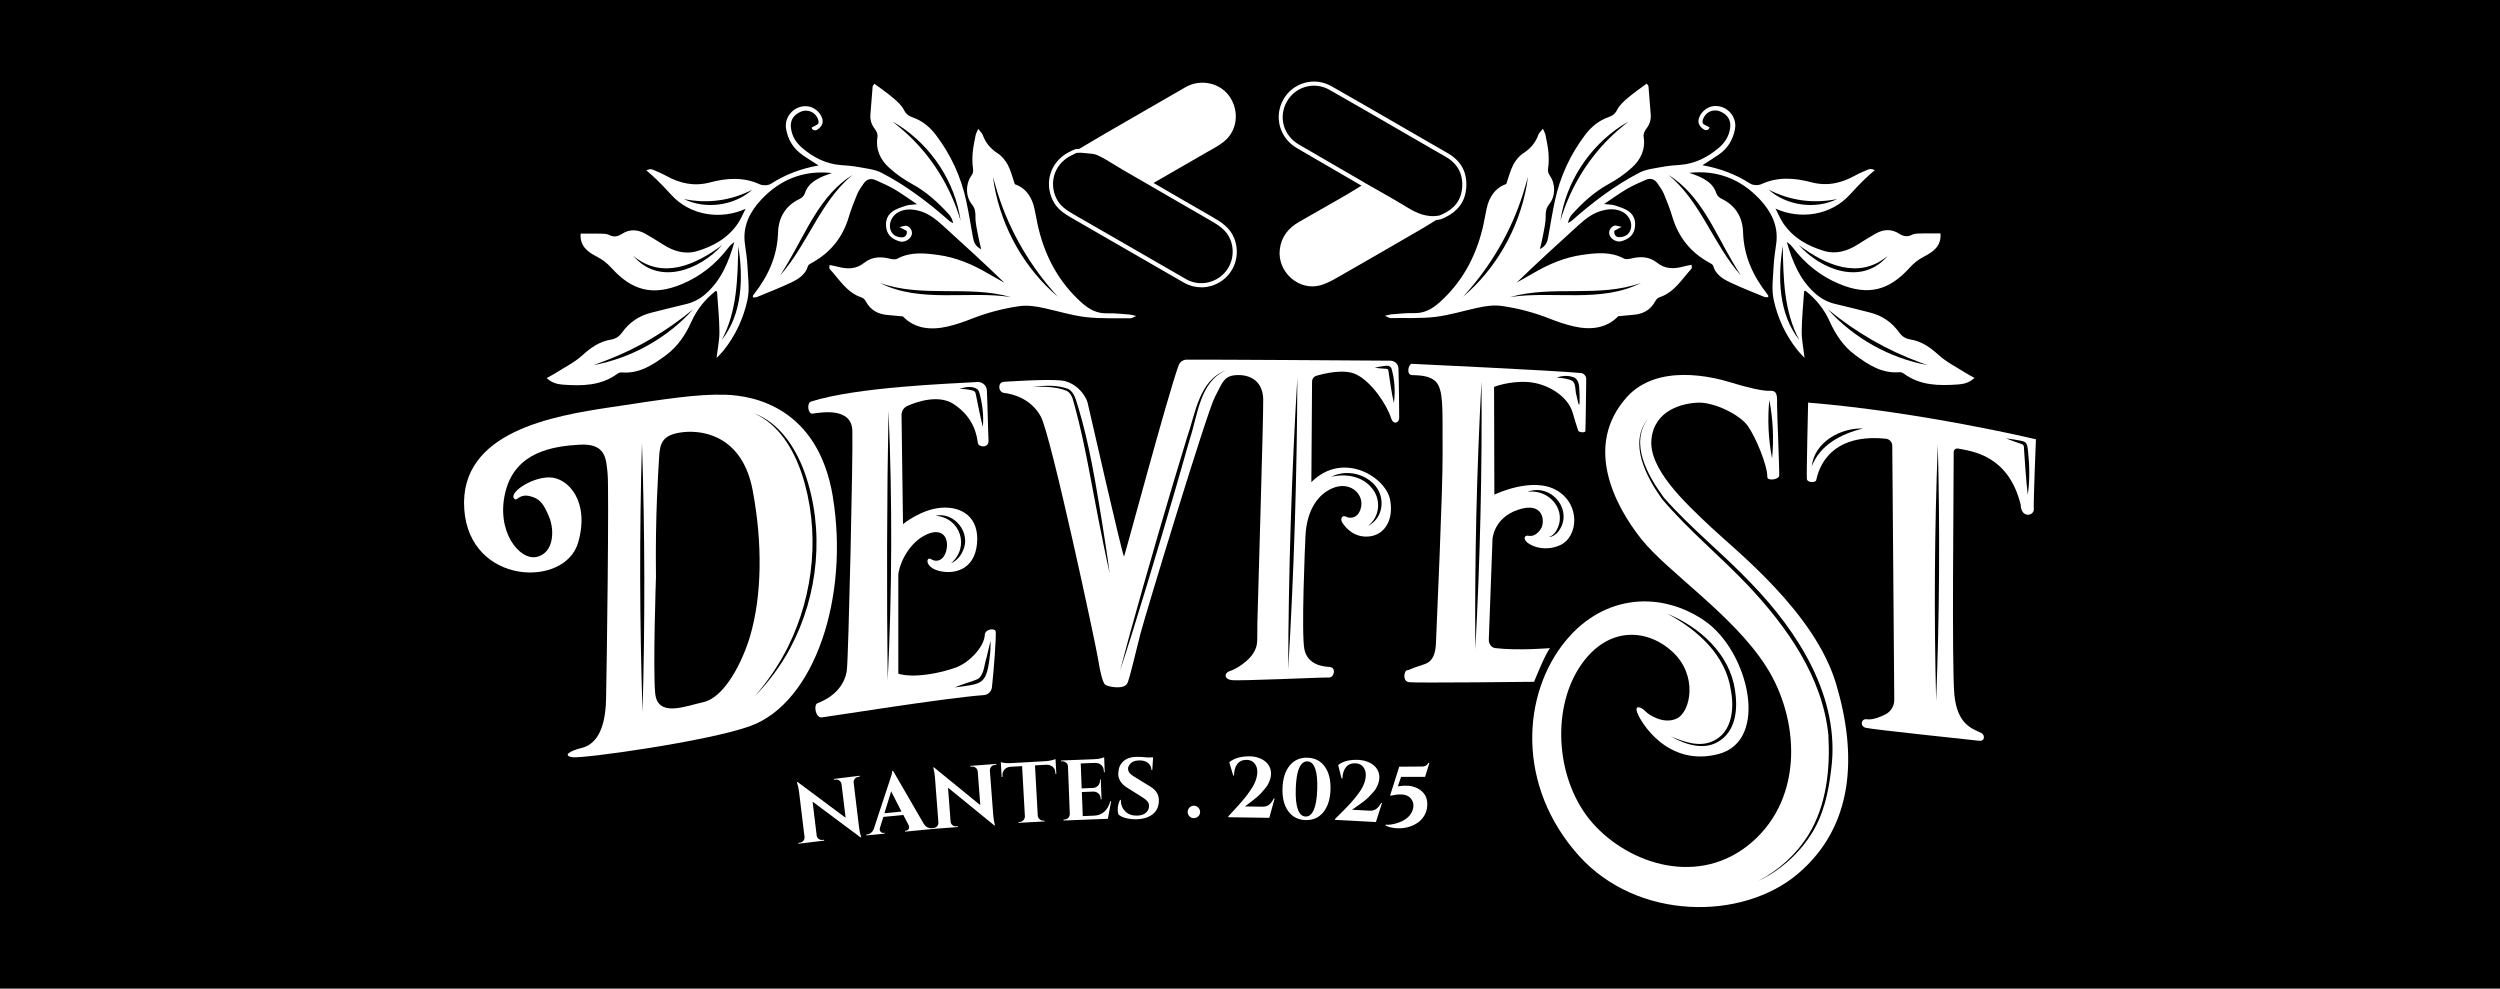 <?xml version="1.0" encoding="UTF-8"?>
<svg xmlns="http://www.w3.org/2000/svg" viewBox="0 0 612.57 242.24">
  <defs>
    <style>
      .cls-1 {
        fill: #fff;
      }

      .cls-2 {
        fill: none;
      }
    </style>
  </defs>
  <g id="Calque_2" data-name="Calque 2">
    <rect x="-5.27" y="-119.23" width="623.62" height="480.96"/>
  </g>
  <g id="Layer_2" data-name="Layer 2">
    <g>
      <g>
        <g id="lettres">
          <path class="cls-1" d="M204.08,121.74c-3.63-21.96-19.48-24.82-26.35-25.02-6.87-.19-14.13.95-28.07,3.06-13.94,2.1-37.24,5.92-35.9,25.02,1.3,18.56,24.63,19.29,27.88,8.21,2.98-10.18-2.48-16.04-7.07-16.04s-10.32,4.07-8.4,5.35c.57.38,1.15-1.34,3.63-.76,2.48.57,3.44,1.91,4.77,5.16,1.34,3.25,1.15,8.78-3.06,9.74s-10.12-6.3-7.64-16.04c2.48-9.74,11.65-11.08,18.14-11.46,6.49-.38,6.49,3.44,6.87,7.07.38,3.63-.19,47.36-.38,55.38-.19,8.02-2.86,11.08-5.92,11.84-3.06.76-4.77,1.91-2.29,2.29s32.94-3.85,43.42-7.59c16.02-5.72,24.38-31.83,20.36-56.19ZM183.84,155.73c-1.83,6.23-6.21,15.19-11.56,16.33-4.11.88-11.17,3.91-11.74-2.2-.57-6.11.19-28.45.19-28.45-.19-15.47.57-25.59.76-29.22.19-3.63.76-5.73,5.92-6.3,5.16-.57,14.51,1.15,16.99,14.13s2.29,25.97-.57,35.71Z"/>
          <path class="cls-1" d="M198.72,98.4c-1.1.35-.76,3.11.38,2.95,2.28-.33,9.56-1.57,9.75,4.16s-.95,55.38-1.34,58.62-2.58,6.39-7.22,8.19c-.98.38-.49,3.66,1.11,3.46,2.31-.29,30.54-4.81,39.66-5.46,1.04-.07,1.87-.87,1.99-1.91.44-3.83,1.08-12.39.93-13.64-.11-.94-2.6-.7-2.67.76-.14,2.96-3.79,6.82-7.07,8.02-3.9,1.43-10.31,2.67-14.13,1.53v-24.06c0-2.1,2.1-7.45,6.3-9.74s6.11.19,5.54,3.25-2.67,3.25-3.82,2.48-1.72,1.91,1.91,2.86,8.76-.14,9.36-6.68-3.82-9.17-8.78-8.78-9.36,4.01-9.36,4.01l-.36-26.72c-.01-.98.56-1.87,1.46-2.26,2.51-1.09,7.68-2.81,11.32-.43,4.96,3.25,5.68,7.64,5.92,9.55.13,1.01,2.74,1.37,2.62-.65s-.24-8.94-.41-12.26c-.06-1.21-1.09-2.12-2.3-2.05-6.89.43-29.44,1.19-40.79,4.79Z"/>
          <path class="cls-1" d="M245.75,93.61c-1.25.18-1.25,2.5.36,2.68s6.43,1.16,8.93,5.8,13.49,55.94,14.02,59.39,1.16,5.72,1.7,6.25,4.82,1.43,5.54-.45,1.88-7.14,3.13-11.97c1.13-4.36,16.25-54.21,18.22-57.96s2.23-5.45,5.8-5.45,5.98,2.05,6.07,5.89-1.34,50.55-1.43,54.92.27,5.27-.98,7.32-4.26,3.95-5.72,4.38-1.52,1.96.36,2.23,22.51-.71,23.85-.63,1.88-2.5.18-2.59-5.36-.54-6.16-4.29.15-25.81.27-28.04c.27-4.91,2.23-9.56,6.52-11.43,4.29-1.88,7.59,1.25,7.14,4.29s-2.68,3.22-3.66,2.68-1.61.45-.98,1.43,2.68,3.75,6.52,3.39,6.14-4.08,5.18-9.02c-1.07-5.54-11.52-12.06-19.29-4.29l.17-24.64c0-.65.43-1.23,1.06-1.42,2.07-.61,6.75-1.73,9.67-.38,3.84,1.79,7.62,7.5,8.66,10.81.54,1.7,1.96,1.07,1.96-.09,0-.57-.05-8.43-.18-12.14-.04-1.05-.9-1.89-1.95-1.9-8.4-.06-42.61-.29-49.9-.26-.92,0-1.72.57-2.03,1.43-2.86,7.96-13.12,46.48-13.36,46.8-.27.36-8.57-36.17-8.93-37.69s-2.68-5.09-6.61-5.45-14.11.36-14.11.36Z"/>
          <path class="cls-1" d="M387.31,91.38c.78.08,1.37.73,1.36,1.52-.04,3.47-.15,12.3-.21,12.72-.07.52-1.72.3-1.79-.15s-.15-.3-1.34-4.4-6.34-7.16-10.96-7.46-8.28,1.19-8.28,1.19l.07,26.4s9.32-4.55,15.29-1.04,5.15,11.34.97,13.35c-3.76,1.81-7.49.32-8.5-.89-.75-.89-.15-1.52.6-1.34.97.22,2.24-.3,3.13-1.86s.7-6.73-5.82-4.47c-5.82,2.01-6.12,7.09-6.12,7.09l-.91,24.65c-.04.98.58,1.99,1.55,2.11,5.61.68,13.45.01,13.45.01-1.19,1.42-3.9,8.25-3.9,8.25,0,0-28.91.33-30.63.1s-1.2-2.84-.52-2.91.67-.36,4.25-1.49c2.83-.89,2.83-4.1,2.91-6.56s1.64-36.17,1.57-45.19.26-13.95-1.01-16.56-5-2.46-6.49-2.54-.86-2.76-.04-2.76c0,0,35.15,1.65,41.35,2.25Z"/>
          <path class="cls-1" d="M433.05,116.86c0-2.9-2.81-9.67-4.78-12.48s-8.22-5.82-12.07-5.72-10.82,1.77-11.55,8.95,8.01,15.39,14.56,21.53,25.5,21.01,30.7,38.48c5.2,17.47,4.35,34.75-9.28,46.4s-39.46,11.6-53.78-4.37c-15.38-17.15-13.94-39.61-3.22-52.63,9.49-11.53,23.55-12.21,34.16-4.83,10.61,7.39,15.91,29.23,3.33,32.56s-19.24-8.01-19.97-10.19,1.35-1.04,1.98-.31,4.47,3.43,7.8,1.77,5.2-10.61-1.25-16.43-16.23-6.07-22.72,3.99c-6.94,10.77-5.62,28.08,3.33,38.17,8.95,10.09,26.21,15.71,39.01,4.58,12.79-11.13,11.56-30.34,3.45-43.03s-24.15-23.12-30.6-31.24-14.16-22.72-3.64-34.64c7.56-8.56,21.43-4.99,25.48-3.74s7.91,2.18,9.78,2.08,1.66,1.56,1.66,3.54.62,16.33.52,17.27-2.91,1.35-2.91.31Z"/>
          <path class="cls-1" d="M443.04,98.65s-.42,17.79-.31,18.72,2.08.94,2.29.31,1.67-11.75,17.07-10.18c.88.09,1.56.82,1.57,1.7l.49,62.26c.02,1.5-.81,2.88-2.15,3.57s-3.21,1.42-4.58,1.21-1.77,1.66-.31,2.08,26.09,2.97,27.75,3.18,1.44-1.48.68-1.86c-2.16-1.08-5.93-1.97-6.66-9.36-.67-6.78-.15-51.72-.17-59.48,0-.58.52-1,1.09-.89,3.29.66,12.31,1.53,15.32,13.75.1,3.43,3.33,2.81,3.22,1.04s.52-17.06.52-17.06c0,0-28.06-6.71-55.83-9Z"/>
          <g id="traits-lettres">
            <path d="M157.3,108.56c.72,21.91.77,43.97.14,65.89-.72-21.92-.77-43.97-.14-65.89h0Z"/>
            <path d="M184.75,101.27c6.28,2.32,10.21,8.46,12.41,14.52,4.96,13.96,3.44,29.93-3.5,42.95-2.29,4.32-5.27,8.33-8.68,11.81,3.19-3.7,5.95-7.73,8.12-12.1,6.44-13.03,7.92-28.56,3.34-42.41-2.04-6.04-5.64-12.08-11.69-14.77h0Z"/>
            <path d="M217.71,100.63c.95,21.97.88,44.11-.2,66.08-.26-21.25-.2-44.84.2-66.08h0Z"/>
            <path d="M229.25,126.36c4.64-.99,8.76,4.27,6.7,8.58-.56,1.36-1.62,2.51-2.92,3.08,4.66-4,2.33-11.16-3.79-11.65h0Z"/>
            <path d="M235.11,95.28c1.33-.42,3.07-.8,4.35.07.3.27.44.63.53.92.72,2.72,1.1,5.51.83,8.33-.69-2.7-1.17-5.39-1.74-8.08-.1-.5-.25-.66-.75-.83-1-.28-2.1-.39-3.22-.4h0Z"/>
            <path d="M233.99,168.45c1.79-.86,3.95-1.31,5.69-2.12,1.54-1.17,1.45-3.49,2.07-5.27.33-1.33.64-2.66.94-4.01.06,1.39-.01,2.78-.21,4.15-.81,6.92-2.27,6.29-8.49,7.25h0Z"/>
            <path d="M253.07,94.8c2.83-.36,5.89-.53,8.62.48,1.7.87,1.98,3.03,2.54,4.6,2.65,8.81,4.13,17.92,5.63,26.98.63,3.97,1.54,9.68,2.04,13.62-.88-3.84-2.02-9.55-2.8-13.48-1.76-8.99-3.23-18.05-5.6-26.9-.51-1.55-.59-3.43-2.07-4.31-2.59-1.06-5.57-1.09-8.36-.98h0Z"/>
            <path d="M300.35,90.77c-6.37,2.79-6.86,10.97-8.81,16.79-4.13,14.66-9.52,32.77-14.07,47.37-1.01,3.14-1.98,6.28-3.02,9.41.82-3.19,1.7-6.37,2.55-9.55,4.09-14.76,9.34-32.88,13.81-47.45,2.08-5.8,2.92-14.14,9.54-16.57h0Z"/>
            <path d="M317.89,92.52c-.08,23.81-.83,47.77-2.25,71.55.08-23.83.83-47.77,2.25-71.55h0Z"/>
            <path d="M326.23,116.82c5.32-2.78,13.14,1.01,12.22,7.53-.29,1.94-1.53,3.73-3.26,4.49,3.01-2.2,3.28-6.69.85-9.36-2.33-2.83-6.33-3.47-9.82-2.65h0Z"/>
            <path d="M336.88,90.1c.72-.19,1.55-.32,2.29-.43.59-.1,1.39-.14,1.76.55.82,2.76.98,5.66.62,8.53-.59-2.5-.93-5-1.29-7.51-.03-.25-.06-.52-.11-.62-.13-.3-.65-.27-.99-.29-.75-.04-1.54-.1-2.29-.22h0Z"/>
            <path d="M381.44,92.55c1.36-.54,2.89-.62,4.3-.04,1.49.84,1.15,2.84,1.3,4.19.09,3.26-.13,3.3-.78.09-.35-1.08-.06-2.74-.99-3.46-1.12-.57-2.52-.71-3.84-.79h0Z"/>
            <path d="M374.27,120.51c6.04-2.29,11.65,4.96,7.33,10.02-.56.56-1.27,1.04-2.06,1.07.73-.26,1.29-.77,1.68-1.38,3.08-4.93-1.49-10.47-6.95-9.71h0Z"/>
            <path d="M363.01,93.46c.17,21.86-.34,43.86-1.52,65.7-.17-21.87.34-43.86,1.52-65.7h0Z"/>
            <path d="M433.53,97.99c.91,4.75,1.14,9.54.68,14.35-.92-4.75-1.14-9.54-.68-14.35h0Z"/>
            <path d="M403.81,102.59c-4.61,6.13.02,14.03,3.86,19.31,6.57,7.48,14.41,13.67,21.28,20.89,11.71,12.08,22.06,28.21,19.74,45.74-.65,5.66-1.92,11.45-5.13,16.24-3.14,4.8-7.61,8.68-12.76,11.11,5.04-2.63,9.39-6.56,12.34-11.37,4.44-7.23,5.34-16.18,4.86-24.5-1.49-14.22-10.16-26.44-19.72-36.59-6.84-7.2-14.62-13.55-21.06-21.17-3.82-5.4-8.29-13.65-3.41-19.67h0Z"/>
            <path d="M408.54,150.38c7.92,3.26,15.25,9.8,16.57,18.65.69,4.21.39,9.44-3.36,12.22-3.79,2.87-8.67,1.29-12.37-.82,3.35,1.4,7.17,2.8,10.61,1.03,4.43-2.21,4.97-7.86,4.13-12.26-1.2-8.65-8.22-14.91-15.58-18.82h0Z"/>
            <path d="M474.82,109c.54,20.87.4,41.87-.41,62.74-.54-20.88-.4-41.88.41-62.74h0Z"/>
            <path d="M491.55,107.41c1.04.12,2.18.32,3.22.51.55.12,1.31.16,1.71.72.37.55.32,1.19.43,1.77.39,3.6.48,7.24-.05,10.84-.43-3.58-.63-7.18-.89-10.76-.09-.55.11-1.3-.41-1.6-.24-.13-.62-.22-.96-.34-1-.34-2.09-.73-3.06-1.14h0Z"/>
            <path d="M443.94,114.26c.61-5.89,7.02-9.45,12.48-9.27-5.28,1.37-10.4,3.92-12.48,9.27h0Z"/>
          </g>
        </g>
        <g id="chevron">
          <path class="cls-1" d="M351.06,53.97c-2.61,0-4.85-1.12-6.74-2.28-2.41-1.48-4.92-2.9-7.34-4.27-1.06-.6-2.11-1.19-3.16-1.8h0s-4.45-2.59-4.45-2.59c-3.87-2.25-7.74-4.49-11.61-6.75-4.21-2.45-5.67-7.66-3.32-11.86,1.13-2.03,2.99-3.49,5.22-4.12,2.21-.62,4.54-.33,6.56.81,5.92,3.36,11.9,6.82,17.69,10.17,2.41,1.39,4.82,2.79,7.23,4.18l1.31.75c.81.46,1.62.93,2.42,1.4,3.28,1.93,4.75,4.85,4.38,8.68-.3,3.1-2.01,5.44-5.07,6.94-.24.12-.48.22-.73.33l-.44.18c-.67.14-1.32.21-1.94.21ZM334.31,44.75c1.05.6,2.1,1.2,3.16,1.79,2.43,1.38,4.95,2.8,7.37,4.29,2.17,1.33,4.8,2.6,7.9,1.96l.3-.13c.23-.1.46-.2.69-.31,2.77-1.36,4.25-3.37,4.52-6.14.33-3.41-.98-6.01-3.89-7.72-.8-.47-1.6-.93-2.41-1.39l-1.32-.76c-2.41-1.39-4.82-2.79-7.23-4.18-5.79-3.35-11.77-6.82-17.68-10.17-1.78-1.01-3.84-1.26-5.79-.72-1.97.55-3.61,1.85-4.62,3.64-2.11,3.78-.84,8.29,2.95,10.5,3.87,2.25,7.74,4.5,11.61,6.74l4.45,2.58Z"/>
          <path class="cls-1" d="M294.34,70.4c-1.45,0-2.9-.37-4.21-1.12-4.22-2.43-8.43-4.86-12.65-7.29-4.94-2.85-9.87-5.7-14.81-8.54-1.92-1.1-3.72-2.27-4.74-4.42-2.07-4.36-.52-9.24,3.68-11.59.38-.21.78-.4,1.17-.59l.74-.31c.17,0,.34-.02.51-.03.4-.03.82-.06,1.24,0,.35.04.7.07,1.06.09,1.04.08,2.12.16,3.07.6,1.52.71,2.97,1.6,4.37,2.46.65.4,1.31.81,1.97,1.19,1.57.91,3.15,1.82,4.73,2.72l6.15,3.56c3.47,2.02,6.93,4.03,10.42,6.02,2.25,1.28,4.35,2.65,5.38,5.23,1.37,3.44.47,7.37-2.23,9.78-1.66,1.48-3.75,2.25-5.84,2.25ZM263.66,37.52l-.45.22c-.38.18-.75.36-1.12.56-3.72,2.09-5.1,6.42-3.26,10.29.89,1.89,2.56,2.96,4.33,3.98,4.94,2.84,9.88,5.69,14.82,8.54,4.21,2.43,8.43,4.87,12.64,7.29,2.82,1.62,6.39,1.22,8.89-1.01,2.39-2.13,3.18-5.61,1.97-8.66-.91-2.29-2.78-3.5-4.95-4.74-3.48-1.99-6.95-4.01-10.42-6.02l-6.15-3.56c-1.58-.91-3.16-1.81-4.73-2.73-.67-.39-1.33-.8-1.99-1.21-1.38-.85-2.8-1.72-4.26-2.41-.78-.36-1.73-.43-2.72-.51-.37-.03-.74-.05-1.1-.1-.33-.04-.69-.02-1.06,0-.15,0-.29.02-.44.03Z"/>
          <path class="cls-1" d="M334.07,45.19c3.51,2.02,7.07,3.96,10.51,6.07,2.59,1.59,5.22,2.67,8.32,2.01-1.41.88-2.81,1.79-4.25,2.63-6.61,3.84-13.23,7.68-19.87,11.47-1.69.96-3.4,2.02-5.24,2.53-5.29,1.48-10.58-3.28-9.96-8.74.36-3.16,2.1-5.3,4.78-6.82,3.79-2.14,7.58-4.31,11.35-6.49,1.47-.85,2.9-1.77,4.35-2.66Z"/>
          <path class="cls-1" d="M282.16,45.11c-2.23-1.28-4.46-2.55-6.68-3.84-2.1-1.22-4.11-2.61-6.3-3.63-1.17-.55-2.64-.49-3.98-.65-.55-.07-1.12.02-1.68.04,2.44-1.44,4.86-2.91,7.31-4.33,6.54-3.79,13.09-7.57,19.64-11.33,3.69-2.12,8.45-1.11,10.79,2.26,2.51,3.61,1.93,8.51-1.46,11.14-1.45,1.13-3.14,1.97-4.74,2.9-4.3,2.49-8.61,4.97-12.92,7.45Z"/>
        </g>
        <g id="feuilles">
          <g>
            <path class="cls-1" d="M417.17,40.49c4.46.81,8.21,2.27,11.69,4.5.67.43,1.96.48,2.71.13,4.03-1.86,8.17-1.54,12.21-.47,3.94,1.04,7.39.24,10.8-1.65,1.04-.58,2.15-1.05,3.25-1.49.4-.16.89-.12,1.55.18-.86.76-1.75,1.49-2.56,2.29-1.19,1.18-2.36,2.39-3.48,3.63-4.73,5.28-12.39,6.22-18.29,3.5.74,1.43,1.2,2.55,1.86,3.54,2.43,3.63,6.07,5.66,10.09,6.85,2.85.85,5.69.02,8.23-1.61,1.41-.91,2.84-1.77,4.29-2.61,1.95-1.13,3.93-1.26,5.88.01,1.02.66,1.98.8,3.13.22.6-.3,1.39-.29,2.1-.31,1.58-.04,3.16-.01,4.84-.01.27,3.06-1.76,4.51-3.94,5.63-1.42.73-2.52,1.57-3.61,2.78-5.05,5.58-10.12,6.92-17.22,3.98-4.62-1.92-8.36-4.94-11.38-8.89-.41-.53-.89-1.01-1.5-1.4,1.37,4.81,3.2,9.35,7.09,12.73,1.41,1.22,3.01,2.05,4.85,2.47,2.8.64,5.58,1.38,8.37,2.07,3,.74,5.41,2.37,7.19,4.86.71,1,1.57,1.55,2.72,1.74,2.8.45,4.92,1.95,7,3.84,1.92,1.74,4.35,2.94,6.56,4.35.66.42,1.36.77,2.2,1.24-1.23,1.18-2.65,1.52-4,1.61-4.66.33-9.29.31-13.31-2.66-.29-.22-.74-.37-1.09-.34-4.32.36-7.63-1.85-10.86-4.24-2.85-2.1-4.79-5.04-6.18-8.13-1.4-3.13-3.38-5.54-5.98-7.6-.1.06-.33.13-.33.21-.22,3.26-.55,6.52-.58,9.78-.02,2.03.42,4.06.69,6.45-.65-.7-1.2-1.21-1.66-1.79-2.95-3.68-4.92-7.91-5.9-12.44-.56-2.58-.14-5.4-.02-8.1.09-1.9.39-3.8.65-5.69.59-4.35-1.28-7.89-4.07-10.85-4.61-4.9-10.38-7.2-17.26-6.45.71.25,1.43.47,2.12.77,2.01.89,3.83,1.96,4.55,4.28.16.51.71,1.04,1.22,1.28,3.5,1.64,5.2,4.59,5.31,8.22.17,5.8,2.42,10.66,5.88,15.11.1.13.2.25.28.39.03.06,0,.15,0,.43-.34-.03-.69.03-.97-.09-2.8-1.16-5.63-2.25-8.36-3.55-1.79-.85-3.53-1.89-4.16-4.06-.1-.36-.67-.62-1.07-.84-4.48-2.49-7.43-6.18-8.91-11.1-.57-1.91-1.29-3.78-2.06-5.61-.4-.94-1.02-1.8-1.6-2.66-.73-1.07-1.75-1.37-2.94-.83-1.52.69-3.08,1.34-4.52,2.18-1.77,1.04-3.44,2.26-5.63,3.72,1.25.15,2.01.12,2.68.35,1.19.4,2.46.77,3.44,1.5,1.39,1.03,1.74,2.65,1.35,4.33-.39,1.66-1.69,2.48-3.2,2.93-1.13.34-2.56-.46-2.93-1.51-.31-.87.17-1.94,1.17-2.3.34-.12.82.12,1.8.3-.91.48-1.32.7-1.78.94-.16.83.26,1.51,1,1.57.71.06,1.63-.16,2.16-.62,1.71-1.48,1.04-4.44-1.21-5.59-1.49-.76-3.07-.73-4.67-.36-2.43.56-4.31,2.03-6.09,3.65-5.08,4.61-10.15,9.24-15.15,14.07,1.32-.75,2.65-1.48,3.95-2.24,3.82-2.25,7.86-3.98,12.26-4.58,3.39-.46,6.83-.83,10.07.91.47.25,1.22.14,1.8,0,2.28-.56,4.42-.5,6.35,1.04,1.93,1.55,4.1,1.56,6.36.94.66-.18,1.34-.28,2.09-.44,0,.49.1.8-.01.93-2.4,2.6-4.22,5.85-7.89,7.04-.4.13-.79.55-.99.93-1.17,2.19-3.03,3.18-5.43,3.36-1.1.08-2.2.21-3.66.34-2.88,3.01-6.81,3.44-10.99,2.47-2.01-.47-3.99-1.15-5.91-1.91-3.73-1.47-7.56-2.48-11.54-3.06-2.12-.31-4.13.02-6.15.46-3.42.74-6.8,1.8-10.26,2.21-3.62.42-7.31.23-10.98.28-.28,0-.55-.22-1.35-.56.86-.19,1.24-.33,1.62-.35,1.83-.13,3.67-.36,5.5-.3,2.51.08,4.45-1.01,6.22-2.58,5.49-4.89,8.84-11.03,10.58-18.11.4-1.63.65-3.29,1.01-4.92.63-2.91,2.15-5.13,4.82-6.02.61-1.75.98-3.32,1.7-4.7.57-1.09,1.44-2.18,2.46-2.84,1.77-1.15,3-2.57,3.7-4.54.16-.46.61-.81,1.12-1.47.3.72.54,1.11.62,1.52.28,1.41.59,2.82.72,4.25.11,1.26.12,2.55-.06,3.8-.11.78-.04,1.29.42,1.95,1.42,2.01,1.4,5.02-.13,6.92-.77.96-.92,1.81-.9,3.01.02,1.72-.45,3.44-.75,5.16-.16.89-.4,1.76-.67,2.88,1.54-.74,1.85-1.86,2.06-3.06.52-2.9.98-5.82,1.6-8.7,1.27-5.94,3.75-11.35,7.42-16.21,1.48-1.95,3.31-3.49,5.62-4.31,1.03-.37,1.71-.78,2.24-1.86.57-1.15,1.65-2.09,2.66-2.95,1.44-1.23,3.02-2.3,4.57-3.46.2.29.43.47.44.67.2,2.3.37,4.6.55,6.91.1,1.34-.29,2.48-1.13,3.55-.39.5-.71,1.3-.61,1.88.5,3.08-.69,5.57-2.81,7.52-1.74,1.6-3.75,2.99-5.83,4.12-3.43,1.88-6.22,4.46-8.82,7.29-.53.57-.89,1.29-1.09,2.23.33-.2.69-.35.98-.6,5.09-4.5,10.49-8.6,16.53-11.74,1.71-.89,3.81-1.06,5.75-1.44,1.4-.27,2.85-.36,4.28-.47,3.66-.29,6.73-1.89,9.47-4.21,1.5-1.28,2.51-2.9,2.75-4.9.22-1.84-.62-3.19-2.42-3.97-1.23-.54-2.76-.25-3.68.89-.41.5-.78,1.33-.65,1.89.1.44,1,.69,1.69,1.11-.12.59-.76.85-1.32.55-.56-.3-1.15-.92-1.32-1.51-.46-1.61,1.25-3.74,3.16-4.17,3.25-.72,6.32,2.21,5.72,5.5-.48,2.63-1.77,4.78-3.99,6.31-1.17.81-2.39,1.55-3.94,2.55Z"/>
            <path d="M358.41,72.79c6.7-7.28,11.84-15.95,14.8-25.4.38-1.18.86-2.9,1.19-4.09-.09.7-.19,1.41-.31,2.11-1.89,10.53-7.49,20.47-15.69,27.37h0Z"/>
            <path d="M382.35,54.07c1.34-9.43,7.08-18.15,15.05-23.32.54-.33,1.08-.65,1.63-.97-.85.68-2.08,1.68-2.89,2.41-6.55,5.8-11.32,13.47-13.79,21.87h0Z"/>
            <path d="M408.87,42.89c7.77,4.84,11.23,13.79,15.7,21.35.54.96,1.41,2.32,1.99,3.25-6.75-7.59-9.74-18-17.7-24.6h0Z"/>
            <path d="M433.38,46.48c5.24,2.7,11,3.48,16.77,2.29-5.3,2.62-12.36,1.65-16.77-2.29h0Z"/>
            <path d="M436.82,60.3c.17,7.91.23,15.91,4.08,23.04-5.09-6.39-5.33-15.32-4.08-23.04h0Z"/>
            <path d="M440.76,60.06c6.5,4.83,14.67,8.59,21.78,2.63-6.23,7.36-16.22,3.5-21.78-2.63h0Z"/>
            <path d="M447.88,75.79c6.79,5.6,14.46,10.05,22.73,13.07.56.19,1.11.39,1.66.6-9.3-1.73-18.06-6.63-24.39-13.67h0Z"/>
            <path d="M370.03,72.79c10.47-2.98,21.76.25,32.09-3.48-9.8,5.02-21.63,1.88-32.09,3.48h0Z"/>
          </g>
          <g>
            <path class="cls-1" d="M196.61,37.94c-2.22-1.53-3.52-3.68-3.99-6.31-.6-3.29,2.47-6.23,5.72-5.5,1.92.43,3.62,2.56,3.16,4.17-.17.59-.76,1.21-1.32,1.51-.56.3-1.2.04-1.32-.55.69-.42,1.59-.67,1.69-1.11.13-.56-.24-1.39-.65-1.89-.92-1.13-2.45-1.42-3.68-.89-1.8.78-2.64,2.13-2.42,3.97.24,2.01,1.25,3.63,2.75,4.9,2.73,2.33,5.81,3.92,9.47,4.21,1.43.11,2.87.2,4.28.47,1.94.37,4.04.55,5.75,1.44,6.03,3.14,11.43,7.24,16.53,11.74.28.25.65.4.98.6-.2-.94-.57-1.66-1.09-2.23-2.61-2.83-5.39-5.41-8.82-7.29-2.08-1.14-4.09-2.52-5.83-4.12-2.13-1.95-3.31-4.45-2.81-7.52.1-.59-.23-1.39-.61-1.88-.84-1.07-1.23-2.22-1.13-3.55.18-2.3.35-4.61.55-6.91.02-.2.25-.38.44-.67,1.55,1.16,3.13,2.23,4.57,3.46,1.01.86,2.09,1.81,2.66,2.95.54,1.08,1.21,1.49,2.24,1.86,2.31.82,4.15,2.36,5.62,4.31,3.67,4.85,6.15,10.26,7.42,16.21.62,2.88,1.08,5.8,1.6,8.7.21,1.19.53,2.31,2.06,3.06-.26-1.12-.51-2-.67-2.88-.3-1.71-.78-3.44-.75-5.16.02-1.2-.13-2.05-.9-3.01-1.53-1.9-1.55-4.91-.13-6.92.47-.66.53-1.17.42-1.95-.18-1.24-.17-2.54-.06-3.8.13-1.43.44-2.84.72-4.25.08-.41.32-.8.62-1.52.51.66.96,1.02,1.12,1.47.7,1.97,1.93,3.39,3.7,4.54,1.02.66,1.89,1.75,2.46,2.84.73,1.38,1.09,2.96,1.7,4.7,2.66.89,4.18,3.1,4.82,6.02.36,1.64.61,3.3,1.01,4.92,1.74,7.08,5.09,13.22,10.58,18.11,1.77,1.58,3.71,2.67,6.22,2.58,1.83-.06,3.67.18,5.5.3.38.03.75.16,1.62.35-.8.34-1.08.56-1.35.56-3.66-.05-7.36.14-10.98-.28-3.46-.4-6.84-1.47-10.26-2.21-2.02-.44-4.03-.77-6.15-.46-3.97.58-7.8,1.59-11.54,3.06-1.92.76-3.9,1.44-5.91,1.91-4.18.97-8.11.54-10.99-2.47-1.46-.14-2.56-.26-3.66-.34-2.4-.18-4.26-1.17-5.43-3.36-.21-.39-.6-.81-.99-.93-3.67-1.19-5.49-4.45-7.89-7.04-.11-.12-.01-.44-.01-.93.75.15,1.43.26,2.09.44,2.26.61,4.43.6,6.36-.94,1.93-1.54,4.07-1.61,6.35-1.04.57.14,1.33.26,1.8,0,3.24-1.74,6.68-1.38,10.07-.91,4.41.6,8.44,2.33,12.26,4.58,1.31.77,2.63,1.5,3.95,2.24-5-4.84-10.07-9.46-15.15-14.07-1.78-1.62-3.66-3.09-6.09-3.65-1.6-.37-3.18-.4-4.67.36-2.25,1.15-2.92,4.12-1.21,5.59.52.45,1.45.67,2.16.62.73-.06,1.16-.75,1-1.57-.46-.24-.87-.46-1.78-.94.98-.18,1.46-.42,1.8-.3,1,.37,1.48,1.43,1.17,2.3-.38,1.06-1.8,1.85-2.93,1.51-1.51-.46-2.81-1.27-3.2-2.93-.39-1.67-.03-3.29,1.35-4.33.98-.73,2.25-1.1,3.44-1.5.67-.23,1.44-.2,2.68-.35-2.19-1.46-3.86-2.68-5.63-3.72-1.44-.84-3-1.49-4.52-2.18-1.19-.54-2.21-.24-2.94.83-.58.85-1.2,1.71-1.6,2.66-.77,1.84-1.49,3.71-2.06,5.61-1.48,4.92-4.43,8.61-8.91,11.1-.4.22-.96.49-1.07.84-.62,2.17-2.37,3.2-4.16,4.06-2.73,1.3-5.56,2.39-8.36,3.55-.28.12-.63.06-.97.09,0-.28-.03-.38,0-.43.08-.14.18-.27.28-.39,3.47-4.45,5.71-9.31,5.88-15.11.11-3.63,1.81-6.57,5.31-8.22.51-.24,1.06-.77,1.22-1.28.72-2.32,2.54-3.39,4.55-4.28.69-.3,1.41-.51,2.12-.77-6.88-.76-12.65,1.55-17.26,6.45-2.79,2.96-4.66,6.5-4.07,10.85.26,1.89.56,3.79.65,5.69.12,2.7.54,5.52-.02,8.1-.98,4.53-2.95,8.77-5.9,12.44-.46.58-1.01,1.09-1.66,1.79.27-2.4.71-4.43.69-6.45-.03-3.26-.36-6.52-.58-9.78,0-.08-.23-.15-.33-.21-2.59,2.07-4.58,4.48-5.98,7.6-1.38,3.09-3.33,6.03-6.18,8.13-3.23,2.39-6.54,4.6-10.86,4.24-.36-.03-.8.12-1.09.34-4.02,2.97-8.65,2.99-13.31,2.66-1.35-.1-2.77-.44-4-1.61.84-.47,1.54-.82,2.2-1.24,2.22-1.41,4.64-2.61,6.56-4.35,2.08-1.89,4.21-3.39,7-3.84,1.14-.19,2-.74,2.72-1.74,1.78-2.49,4.19-4.13,7.19-4.86,2.79-.69,5.57-1.42,8.37-2.07,1.84-.42,3.45-1.25,4.85-2.47,3.89-3.38,5.72-7.92,7.09-12.73-.61.39-1.09.87-1.5,1.4-3.02,3.96-6.76,6.97-11.38,8.89-7.1,2.94-12.17,1.6-17.22-3.98-1.1-1.21-2.19-2.05-3.61-2.78-2.17-1.12-4.2-2.57-3.94-5.63,1.68,0,3.26-.03,4.84.01.71.02,1.5,0,2.1.31,1.15.58,2.11.44,3.13-.22,1.95-1.27,3.93-1.14,5.88-.01,1.45.84,2.89,1.71,4.29,2.61,2.54,1.63,5.37,2.46,8.23,1.61,4.02-1.19,7.66-3.22,10.09-6.85.66-.99,1.12-2.11,1.86-3.54-5.9,2.72-13.56,1.78-18.29-3.5-1.12-1.25-2.29-2.45-3.48-3.63-.81-.8-1.7-1.53-2.56-2.29.66-.3,1.15-.34,1.55-.18,1.11.45,2.21.92,3.25,1.49,3.4,1.88,6.86,2.69,10.8,1.65,4.04-1.07,8.18-1.39,12.21.47.74.34,2.03.3,2.71-.13,3.48-2.24,7.23-3.7,11.69-4.5-1.55-1-2.77-1.74-3.94-2.55Z"/>
            <path d="M259.3,72.79c-8.2-6.9-13.8-16.84-15.69-27.37-.11-.7-.22-1.41-.31-2.11.33,1.18.81,2.9,1.19,4.09,2.97,9.44,8.11,18.12,14.8,25.4h0Z"/>
            <path d="M235.37,54.07c-2.46-8.4-7.23-16.07-13.79-21.87-.82-.74-2.04-1.73-2.89-2.41.55.31,1.09.63,1.63.97,7.98,5.17,13.72,13.89,15.05,23.32h0Z"/>
            <path d="M208.85,42.89c-7.95,6.59-10.94,17.01-17.7,24.6.58-.92,1.44-2.29,1.99-3.25,4.47-7.55,7.93-16.51,15.7-21.35h0Z"/>
            <path d="M184.34,46.48c-4.41,3.94-11.47,4.91-16.77,2.29,5.77,1.19,11.53.41,16.77-2.29h0Z"/>
            <path d="M180.9,60.3c1.25,7.73,1.02,16.65-4.08,23.04,3.84-7.13,3.91-15.14,4.08-23.04h0Z"/>
            <path d="M176.96,60.06c-5.55,6.13-15.55,9.99-21.78,2.63,7.11,5.96,15.27,2.2,21.78-2.63h0Z"/>
            <path d="M169.84,75.79c-6.33,7.04-15.09,11.94-24.39,13.67.95-.35,2.35-.86,3.31-1.24,7.67-2.95,14.74-7.22,21.08-12.43h0Z"/>
            <path d="M247.69,72.79c-10.47-1.6-22.3,1.54-32.09-3.47,10.33,3.72,21.62.5,32.09,3.47h0Z"/>
          </g>
        </g>
      </g>
      <g>
        <path class="cls-2" d="M142.19,217.12c45.03-12.86,151.9-24.25,241.46-10.89"/>
        <path class="cls-1" d="M210.31,190.36c-.49.06-.83.31-1.03.76-.09.19-.13.41-.11.65l1.3,10.76c.11.93.27,1.71.47,2.33l.1.3-.19.02-11.74-8.75,1,8.28c.04.35.2.63.48.84s.59.3.94.26l.4-.05.03.21-6.32.77-.03-.21.38-.05c.36-.04.65-.2.87-.48s.31-.59.27-.95l-1.31-10.82c-.11-.92-.27-1.67-.47-2.27l-.08-.31.19-.02,11.74,8.75-1-8.24c-.06-.36-.23-.65-.51-.86-.28-.21-.59-.3-.94-.26l-.38.04-.03-.21,6.32-.77.03.21-.4.05Z"/>
        <path class="cls-1" d="M228.24,202.94l.19-.02.02.21-6.67.65-.02-.21.19-.02c.31-.03.52-.15.65-.35.13-.2.18-.39.17-.55-.02-.17-.07-.33-.15-.49l-1.28-2.47-4.89.48-.84,2.68c-.05.19-.07.36-.05.52s.11.33.28.5c.17.17.41.25.72.21l.17-.02.02.21-4.47.44-.02-.21.19-.02c.32-.03.63-.16.93-.39.3-.23.54-.54.71-.96l3.76-11.4c.52-1.44.78-2.39.78-2.84l.19-.02,7.54,13.02c.25.38.54.66.88.83.34.17.68.24,1.01.21ZM216.71,199.26l4.18-.41-2.53-4.94-1.65,5.35Z"/>
        <path class="cls-1" d="M243.74,187.44c-.49.04-.84.27-1.06.71-.1.19-.14.4-.14.64l.82,10.8c.07.94.19,1.72.37,2.35l.09.31h-.19s-11.34-9.25-11.34-9.25l.63,8.31c.03.35.17.64.44.86.27.22.58.32.93.3l.4-.03.02.21-6.34.48-.02-.21.38-.03c.36-.03.66-.17.89-.44.23-.26.33-.58.31-.94l-.83-10.87c-.07-.92-.19-1.68-.36-2.29l-.07-.31h.19s11.34,9.25,11.34,9.25l-.63-8.27c-.04-.36-.2-.66-.47-.88-.27-.23-.58-.33-.93-.3l-.38.03-.02-.21,6.34-.48.02.21-.4.03Z"/>
        <path class="cls-1" d="M253.6,187.54l.68,12.31c.03.36.19.66.46.9.27.24.59.35.95.33h.25s.03.19.03.19l-6.37.35v-.21s.26-.01.26-.01c.35-.02.65-.16.89-.43.24-.27.37-.57.38-.92l-.69-12.33-2.83.16c-.64.05-1.14.28-1.5.69-.36.41-.52.93-.48,1.56v.25s-.2.01-.2.01l-.2-3.65c.59.21,1.42.29,2.5.24l8.45-.47c.43-.02.9-.09,1.41-.21.51-.11.85-.21,1.04-.31l.2,3.65h-.21s-.01-.24-.01-.24c-.05-.87-.41-1.46-1.09-1.79-.32-.16-.69-.24-1.13-.23l-2.81.16Z"/>
        <path class="cls-1" d="M260.84,200.81c.36-.01.67-.16.92-.42s.37-.58.37-.95l-.45-11.69c-.04-.36-.16-.62-.35-.79-.35-.29-.7-.44-1.05-.42h-.27s0-.2,0-.2l8.04-.31c.69-.03,1.25-.1,1.69-.22.44-.12.71-.21.81-.25l.14,3.67h-.21s0-.24,0-.24c-.03-.87-.38-1.47-1.04-1.81-.31-.17-.68-.25-1.1-.25l-3.53.14.23,6.11,2.77-.11c.52-.03.94-.23,1.26-.58.32-.36.47-.79.45-1.29v-.19s.2,0,.2,0l.19,4.85h-.21s0-.16,0-.16c-.02-.52-.2-.94-.54-1.26-.34-.32-.76-.48-1.27-.48l-2.81.11.23,5.9,2.75-.11c1.02-.04,1.87-.37,2.54-.98s1.15-1.47,1.45-2.56h.21s-.8,4.31-.8,4.31l-10.87.42v-.21s.26-.01.26-.01Z"/>
        <path class="cls-1" d="M273.87,198.59c-.02-1.01.18-1.87.59-2.6h.19c-.01.11-.02.22-.01.33.02.97.39,1.8,1.1,2.51.71.71,1.67,1.04,2.87,1.02.94-.02,1.66-.26,2.18-.72.52-.46.77-1.03.75-1.72,0-.41-.15-.77-.41-1.08-.27-.32-.7-.66-1.31-1.04l-3.71-2.33c-1.38-.88-2.08-1.98-2.11-3.31,0-.14,0-.28.03-.42.06-1.11.47-2.01,1.23-2.7.76-.69,1.79-1.05,3.1-1.08.77-.02,1.72.03,2.86.15l1.32-.03-.2,3.09h-.21c-.02-.72-.3-1.3-.85-1.73-.55-.43-1.27-.63-2.17-.61-1.09.02-1.88.38-2.35,1.06-.24.33-.36.65-.36.97,0,.32.08.59.21.81.2.36.64.74,1.31,1.15l4.07,2.51c1.28.8,1.93,1.86,1.96,3.19.03,1.48-.45,2.63-1.45,3.45-1,.81-2.34,1.24-4.02,1.28-.95.02-1.83-.08-2.64-.29-.81-.21-1.41-.51-1.79-.9-.1-.26-.16-.58-.17-.96Z"/>
        <path class="cls-1" d="M293.61,200.02c-.3.29-.66.44-1.08.45s-.78-.14-1.07-.44c-.29-.29-.44-.65-.45-1.07,0-.42.14-.78.44-1.08.29-.3.65-.45,1.07-.46s.78.15,1.08.45c.3.3.45.66.46,1.08s-.15.78-.45,1.07Z"/>
        <path class="cls-1" d="M306.4,185.33c.83.01,1.65.19,2.46.54.81.35,1.45.85,1.91,1.5.46.65.68,1.41.67,2.28-.01.74-.25,1.57-.71,2.47-.25.5-.81,1.23-1.69,2.18-.54.59-1.33,1.28-2.35,2.05-1.03.78-1.58,1.19-1.65,1.25l4.33.06c.62,0,1.13-.14,1.55-.45.42-.31.81-.82,1.19-1.55h.21s-1.31,4.73-1.31,4.73l-10.04-.15v-.21c.2-.22.57-.62,1.1-1.2s.94-1.02,1.22-1.32.66-.73,1.15-1.31c.49-.57.87-1.05,1.15-1.42.27-.37.59-.83.95-1.36.36-.53.64-1.01.83-1.43.46-1,.7-1.94.71-2.81.01-.88-.22-1.59-.69-2.14-.47-.55-1.1-.84-1.89-.85-1.02-.01-1.8.32-2.32,1-.53.68-.79,1.63-.8,2.84h-.21s-.96-3.25-.96-3.25c1.15-1,2.88-1.49,5.19-1.46Z"/>
        <path class="cls-1" d="M316.01,187.58c1.1-1.34,2.56-1.98,4.38-1.92,1.83.06,3.24.8,4.24,2.21,1,1.41,1.46,3.29,1.38,5.63-.08,2.34-.67,4.18-1.76,5.52-1.1,1.34-2.56,1.98-4.38,1.92s-3.24-.8-4.24-2.21c-1-1.41-1.46-3.29-1.38-5.63.08-2.34.67-4.18,1.76-5.52ZM320.37,186.55c-1.16-.04-1.98.94-2.45,2.94-.23,1-.37,2.24-.42,3.73-.08,2.22.09,3.92.5,5.07.41,1.16,1.04,1.75,1.9,1.78s1.53-.52,2.02-1.64c.49-1.12.77-2.8.84-5.02.07-2.22-.09-3.92-.5-5.07-.41-1.16-1.04-1.75-1.89-1.78Z"/>
        <path class="cls-1" d="M333.11,186.22c.82.04,1.64.26,2.44.63.8.38,1.42.9,1.85,1.57s.63,1.44.58,2.3c-.04.74-.31,1.55-.8,2.44-.27.49-.86,1.19-1.78,2.11-.56.57-1.37,1.23-2.43,1.96-1.06.74-1.62,1.13-1.69,1.18l4.32.23c.62.03,1.14-.1,1.57-.39.43-.29.84-.79,1.25-1.5h.21s-1.49,4.68-1.49,4.68l-10.02-.54v-.21c.22-.21.6-.6,1.16-1.16.56-.56.98-.98,1.27-1.27.29-.29.69-.71,1.2-1.26.51-.55.91-1.01,1.2-1.38.29-.36.62-.8,1.01-1.32.38-.52.68-.98.88-1.39.5-.98.78-1.91.82-2.78.05-.87-.16-1.6-.61-2.17s-1.07-.88-1.85-.92c-1.02-.05-1.81.25-2.36.9s-.86,1.59-.91,2.81h-.21s-.83-3.29-.83-3.29c1.19-.96,2.93-1.38,5.24-1.25Z"/>
        <path class="cls-1" d="M344.96,192.52c1.2.09,2.21.44,3.02,1.04,1.28.92,1.86,2.23,1.73,3.92-.07.94-.32,1.75-.76,2.44-.44.69-.95,1.24-1.54,1.65-1.57,1.05-3.35,1.5-5.34,1.36-1.03-.08-1.89-.3-2.58-.67l.06-.21s.16.01.36.03.53,0,1.02-.07c.48-.06,1.02-.2,1.62-.4.6-.2,1.15-.46,1.67-.78.51-.32.97-.74,1.36-1.26.44-.6.68-1.26.74-1.99.05-.73-.15-1.36-.6-1.9-.49-.6-1.18-.93-2.08-1-.9-.07-1.84.03-2.83.3l-.18-.12,2.22-7,5.44-.04c.75.06,1.34-.25,1.75-.92l.21.02-1.07,3.44h-5.88s-.78,2.31-.78,2.31c.9-.14,1.72-.19,2.47-.13Z"/>
      </g>
    </g>
  </g>
</svg>